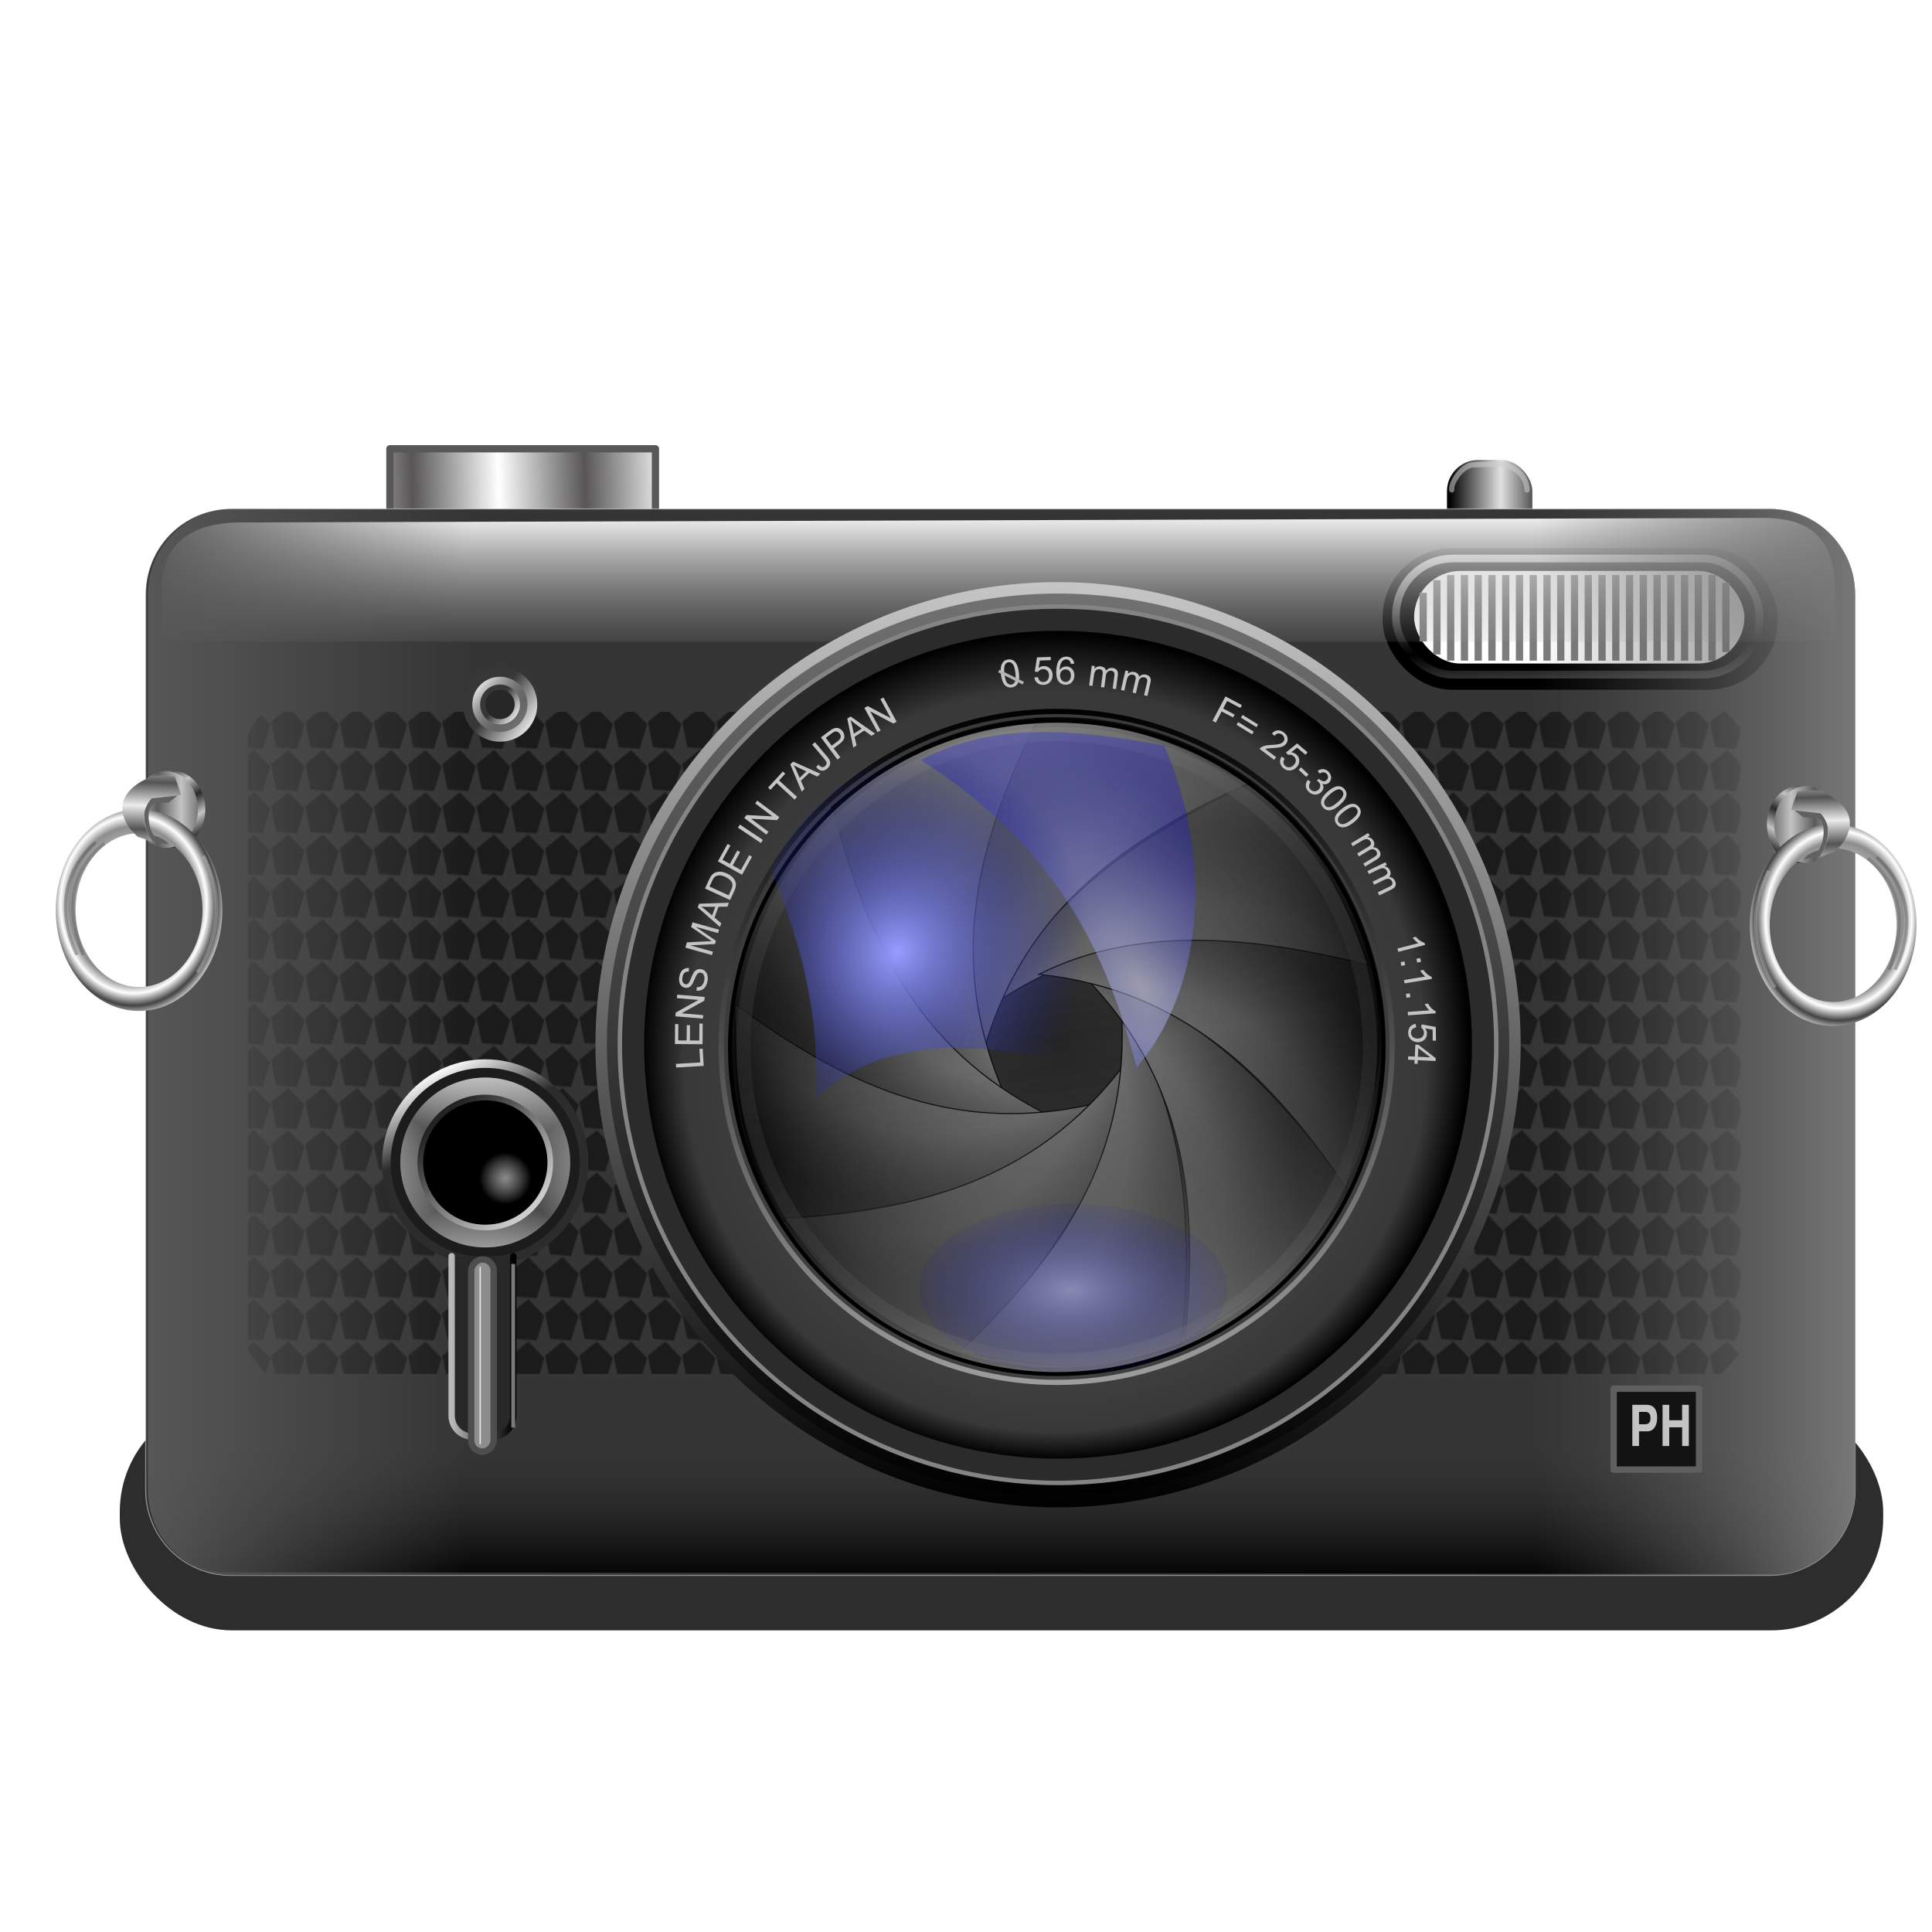 <?xml version="1.0" encoding="UTF-8" standalone="no"?>
<!-- Created with Inkscape (http://www.inkscape.org/) -->
<svg xmlns:dc="http://purl.org/dc/elements/1.1/" xmlns:cc="http://creativecommons.org/ns#" xmlns:rdf="http://www.w3.org/1999/02/22-rdf-syntax-ns#" xmlns:svg="http://www.w3.org/2000/svg" xmlns="http://www.w3.org/2000/svg" xmlns:xlink="http://www.w3.org/1999/xlink" xmlns:sodipodi="http://sodipodi.sourceforge.net/DTD/sodipodi-0.dtd" xmlns:inkscape="http://www.inkscape.org/namespaces/inkscape" version="1.1" id="svg2" width="255" height="255" viewBox="0 0 255 255" sodipodi:docname="camera.svg" inkscape:version="0.92.5 (2060ec1f9f, 2020-04-08)">
 <defs id="defs6">
  <linearGradient inkscape:collect="always" id="linearGradient1907">
   <stop id="stop1903" stop-color="#979dff" stop-opacity="1"/>
   <stop offset="1" id="stop1905" stop-color="#00088f" stop-opacity="0"/>
  </linearGradient>
  <linearGradient id="linearGradient2755" inkscape:collect="always">
   <stop id="stop2751" stop-color="#7b7b7b" stop-opacity="1"/>
   <stop id="stop2753" offset="1" stop-color="#585858" stop-opacity="0"/>
  </linearGradient>
  <linearGradient inkscape:collect="always" id="linearGradient984">
   <stop id="stop980" stop-color="#ffffff" stop-opacity="1"/>
   <stop offset="1" id="stop982" stop-color="#575555" stop-opacity="1"/>
  </linearGradient>
  <linearGradient inkscape:collect="always" id="linearGradient970">
   <stop id="stop966" stop-color="#585858" stop-opacity="1"/>
   <stop offset="1" id="stop968" stop-color="#585858" stop-opacity="0"/>
  </linearGradient>
  <linearGradient id="linearGradient962" inkscape:collect="always">
   <stop id="stop958" stop-color="#000000" stop-opacity="0.988"/>
   <stop id="stop960" offset="1" stop-color="#3b3b3b" stop-opacity="0"/>
  </linearGradient>
  <linearGradient inkscape:collect="always" id="linearGradient950">
   <stop id="stop946" stop-color="#ffffff" stop-opacity="1"/>
   <stop offset="1" id="stop948" stop-color="#8f8f8f" stop-opacity="0"/>
  </linearGradient>
  <linearGradient inkscape:collect="always" id="linearGradient837">
   <stop id="stop833" stop-color="#d4d4d4" stop-opacity="1"/>
   <stop offset="1" id="stop835" stop-color="#d4d4d4" stop-opacity="0"/>
  </linearGradient>
  <linearGradient inkscape:collect="always" xlink:href="#linearGradient837" id="linearGradient839" x1="1495.9" y1="599.73" x2="1500.87" y2="723.92" gradientUnits="userSpaceOnUse" spreadMethod="reflect" gradientTransform="matrix(0.92,0,0,0.82,118.763,121.333)"/>
  <linearGradient inkscape:collect="always" xlink:href="#linearGradient950" id="linearGradient952" x1="2535.92" y1="433.85" x2="2535.92" y2="575.52" gradientUnits="userSpaceOnUse" gradientTransform="matrix(0.143,0,0,0.143,-247.68,5.166)"/>
  <linearGradient inkscape:collect="always" xlink:href="#linearGradient962" id="linearGradient956" gradientUnits="userSpaceOnUse" gradientTransform="matrix(0.146,0,0,-0.143,-256.132,270.583)" x1="2535.92" y1="433.85" x2="2535.92" y2="575.52"/>
  <linearGradient inkscape:collect="always" xlink:href="#linearGradient2755" id="linearGradient972" x1="3450.94" y1="824.26" x2="3145.83" y2="824.26" gradientUnits="userSpaceOnUse" gradientTransform="matrix(0.143,0,0,0.143,-247.086,5.463)"/>
  <linearGradient inkscape:collect="always" xlink:href="#linearGradient970" id="linearGradient976" gradientUnits="userSpaceOnUse" x1="3450.94" y1="824.26" x2="3145.83" y2="824.26" gradientTransform="matrix(-0.143,0,0,0.143,511.447,5.463)"/>
  <linearGradient inkscape:collect="always" xlink:href="#linearGradient984" id="linearGradient986" x1="2188.32" y1="412.5" x2="2267.93" y2="410.42" gradientUnits="userSpaceOnUse" spreadMethod="reflect" gradientTransform="matrix(0.143,0,0,0.143,-247.086,5.463)"/>
  <linearGradient id="linearGradient9230" inkscape:collect="always">
   <stop id="stop9232" stop-color="#000000" stop-opacity="1"/>
   <stop id="stop9234" offset="1" stop-color="#e1e1e1" stop-opacity="1"/>
  </linearGradient>
  <linearGradient id="linearGradient8921" inkscape:collect="always">
   <stop id="stop8923" stop-color="#e1e1e1" stop-opacity="1"/>
   <stop id="stop8925" offset="1" stop-color="#242424" stop-opacity="0"/>
  </linearGradient>
  <linearGradient id="linearGradient8911" inkscape:collect="always">
   <stop id="stop8913" stop-color="#373737" stop-opacity="1"/>
   <stop id="stop8915" offset="1" stop-color="#dbdbdb" stop-opacity="1"/>
  </linearGradient>
  <pattern patternTransform="matrix(0.133,0,0,0.169,44.813,59.937)" id="pattern8899" xlink:href="#pattern8871" inkscape:collect="always"/>
  <linearGradient inkscape:collect="always" id="linearGradient7349">
   <stop id="stop7351" stop-color="#c3c3c3" stop-opacity="1"/>
   <stop offset="1" id="stop7353" stop-color="#2a2a2a" stop-opacity="1"/>
  </linearGradient>
  <linearGradient id="linearGradient7331" inkscape:collect="always">
   <stop id="stop7333" stop-color="#c3c3c3" stop-opacity="1"/>
   <stop id="stop7335" offset="1" stop-color="#5b5b5b" stop-opacity="1"/>
  </linearGradient>
  <linearGradient id="linearGradient7319" inkscape:collect="always">
   <stop id="stop7321" stop-color="#ececec" stop-opacity="1"/>
   <stop id="stop7323" offset="1" stop-color="#535353" stop-opacity="1"/>
  </linearGradient>
  <linearGradient id="linearGradient7297" inkscape:collect="always">
   <stop id="stop7299" stop-color="#8d8d8d" stop-opacity="1"/>
   <stop offset="0.653" id="stop7309" stop-color="#aaaaaa" stop-opacity="1"/>
   <stop offset="0.775" id="stop7305" stop-color="#8d8d8d" stop-opacity="1"/>
   <stop id="stop7307" offset="0.878" stop-color="#ffffff" stop-opacity="1"/>
   <stop id="stop7301" offset="1" stop-color="#434343" stop-opacity="1"/>
  </linearGradient>
  <linearGradient id="linearGradient7265" inkscape:collect="always">
   <stop id="stop7267" stop-color="#b9b9b9" stop-opacity="1"/>
   <stop id="stop7269" offset="1" stop-color="#000000" stop-opacity="1"/>
  </linearGradient>
  <linearGradient id="linearGradient7248" inkscape:collect="always">
   <stop id="stop7250" stop-color="#d7d7d7" stop-opacity="0.647"/>
   <stop id="stop7252" offset="1" stop-color="#ffffff" stop-opacity="0"/>
  </linearGradient>
  <linearGradient id="linearGradient7238" inkscape:collect="always">
   <stop id="stop7240" stop-color="#232323" stop-opacity="1"/>
   <stop id="stop7242" offset="1" stop-color="#cdcdcd" stop-opacity="1"/>
  </linearGradient>
  <linearGradient inkscape:collect="always" id="linearGradient7228">
   <stop id="stop7230" stop-color="#1c1c1c" stop-opacity="0.62"/>
   <stop offset="1" id="stop7232" stop-color="#dfdfdf" stop-opacity="0.437"/>
  </linearGradient>
  <linearGradient id="linearGradient7210" inkscape:collect="always">
   <stop id="stop7212" stop-color="#1c1c1c" stop-opacity="1"/>
   <stop id="stop7214" offset="1" stop-color="#dfdfdf" stop-opacity="1"/>
  </linearGradient>
  <linearGradient id="linearGradient7198" inkscape:collect="always">
   <stop id="stop7200" stop-color="#2c2c2c" stop-opacity="1"/>
   <stop id="stop7202" offset="1" stop-color="#ffffff" stop-opacity="1"/>
  </linearGradient>
  <linearGradient gradientUnits="userSpaceOnUse" y2="76.82" x2="384.97" y1="129.6" x1="411.38" id="linearGradient7204" xlink:href="#linearGradient7198" inkscape:collect="always"/>
  <linearGradient spreadMethod="reflect" gradientUnits="userSpaceOnUse" y2="89.72" x2="398.12" y1="157.74" x1="446.31" id="linearGradient7216" xlink:href="#linearGradient7210" inkscape:collect="always"/>
  <linearGradient y2="92.07" x2="479.05" y1="158.92" x1="431.06" spreadMethod="reflect" gradientUnits="userSpaceOnUse" id="linearGradient7226" xlink:href="#linearGradient7228" inkscape:collect="always"/>
  <linearGradient gradientUnits="userSpaceOnUse" y2="194.1" x2="475.53" y1="113.18" x1="399.39" id="linearGradient7244" xlink:href="#linearGradient7238" inkscape:collect="always"/>
  <radialGradient gradientUnits="userSpaceOnUse" r="22.87" fy="168.3" fx="453.3" cy="168.3" cx="453.3" id="radialGradient7254" xlink:href="#linearGradient7248" inkscape:collect="always"/>
  <linearGradient gradientTransform="translate(486.721,-728.323)" gradientUnits="userSpaceOnUse" y2="-7.623" x2="-84.44" y1="-7.623" x1="-132.53" id="linearGradient7271" xlink:href="#linearGradient7265" inkscape:collect="always"/>
  <radialGradient spreadMethod="reflect" gradientUnits="userSpaceOnUse" gradientTransform="matrix(1,0,0,1.211,-104.852,46.883)" r="124.91" fy="-215.54" fx="-41.635" cy="-215.54" cx="-41.635" id="radialGradient7303" xlink:href="#linearGradient7297" inkscape:collect="always"/>
  <linearGradient gradientTransform="translate(-16.665,-6.944)" spreadMethod="reflect" gradientUnits="userSpaceOnUse" y2="-391.26" x2="-115.45" y1="-355.85" x1="-116.62" id="linearGradient7325" xlink:href="#linearGradient7319" inkscape:collect="always"/>
  <linearGradient spreadMethod="reflect" gradientUnits="userSpaceOnUse" y2="-356.96" x2="-110.41" y1="-356.96" x1="-145.82" id="linearGradient7337" xlink:href="#linearGradient7331" inkscape:collect="always"/>
  <linearGradient gradientTransform="translate(11.11)" y2="-377.1" x2="-67.36" y1="-400.7" x1="-81.24" spreadMethod="reflect" gradientUnits="userSpaceOnUse" id="linearGradient7341" xlink:href="#linearGradient7349" inkscape:collect="always"/>
  <filter height="1.03" y="-0.015" width="1.114" x="-0.057" id="filter7359" inkscape:collect="always" color-interpolation-filters="sRGB">
   <feGaussianBlur id="feGaussianBlur7361" stdDeviation="1.07" inkscape:collect="always"/>
  </filter>
  <filter height="1.031" y="-0.015" width="1.109" x="-0.055" id="filter7375" inkscape:collect="always" color-interpolation-filters="sRGB">
   <feGaussianBlur id="feGaussianBlur7377" stdDeviation="1.073" inkscape:collect="always"/>
  </filter>
  <filter height="1.028" y="-0.014" width="1.168" x="-0.084" id="filter7383" inkscape:collect="always" color-interpolation-filters="sRGB">
   <feGaussianBlur id="feGaussianBlur7385" stdDeviation="1.021" inkscape:collect="always"/>
  </filter>
  <radialGradient r="124.91" fy="-215.54" fx="-41.635" cy="-215.54" cx="-41.635" spreadMethod="reflect" gradientTransform="matrix(1,0,0,1.211,-104.852,46.883)" gradientUnits="userSpaceOnUse" id="radialGradient7419" xlink:href="#linearGradient7297" inkscape:collect="always"/>
  <pattern id="pattern8871" patternTransform="translate(149.372,217.571)" height="32.24" width="33.26" patternUnits="userSpaceOnUse">
   <path sodipodi:type="star" id="path7423" sodipodi:sides="5" sodipodi:cx="16.311172" sodipodi:cy="17.486216" sodipodi:r1="17.516701" sodipodi:r2="14.171309" sodipodi:arg1="1.0014831" sodipodi:arg2="1.6298017" inkscape:flatsided="true" inkscape:rounded="0" inkscape:randomized="0" d="M 25.754,32.24 5.197,31.026 4.7835191e-7,11.1 17.344,-6.9994079e-7 33.261,13.065 Z" inkscape:transform-center-x="-0.31919764" inkscape:transform-center-y="-1.3662028" opacity="1" stroke-dasharray="none" stroke-opacity="1" fill="#000000" stroke="none" stroke-linejoin="round" fill-opacity="1" stroke-linecap="round" stroke-width="5" stroke-dashoffset="0" stroke-miterlimit="4"/>
  </pattern>
  <linearGradient gradientUnits="userSpaceOnUse" y2="205.24" x2="399.33" y1="155.99" x1="332.51" id="linearGradient8917" xlink:href="#linearGradient8911" inkscape:collect="always"/>
  <linearGradient gradientUnits="userSpaceOnUse" y2="199.38" x2="375.3" y1="129.01" x1="296.72" id="linearGradient8927" xlink:href="#linearGradient8921" inkscape:collect="always"/>
  <linearGradient gradientTransform="matrix(0.535,0,0,0.535,157.689,77.48)" y2="205.24" x2="399.33" y1="155.99" x1="332.51" gradientUnits="userSpaceOnUse" id="linearGradient8931" xlink:href="#linearGradient8911" inkscape:collect="always"/>
  <linearGradient gradientTransform="matrix(0.169,0,0,0.169,5.44,13.162)" spreadMethod="reflect" gradientUnits="userSpaceOnUse" y2="299.07" x2="1165.79" y1="299.07" x1="1125.91" id="linearGradient9236" xlink:href="#linearGradient9230" inkscape:collect="always"/>
  <filter height="1.047" y="-0.023" width="1.016" x="-0.008" id="filter2175" inkscape:collect="always" color-interpolation-filters="sRGB">
   <feGaussianBlur id="feGaussianBlur2177" stdDeviation="0.033" inkscape:collect="always"/>
  </filter>
  <linearGradient inkscape:collect="always" xlink:href="#linearGradient7349" id="linearGradient1841" gradientUnits="userSpaceOnUse" gradientTransform="translate(11.11)" x1="-81.24" y1="-400.7" x2="-67.36" y2="-377.1" spreadMethod="reflect"/>
  <linearGradient inkscape:collect="always" xlink:href="#linearGradient7331" id="linearGradient1843" gradientUnits="userSpaceOnUse" x1="-145.82" y1="-356.96" x2="-110.41" y2="-356.96" spreadMethod="reflect"/>
  <linearGradient inkscape:collect="always" xlink:href="#linearGradient7319" id="linearGradient1845" gradientUnits="userSpaceOnUse" gradientTransform="translate(-16.665,-6.944)" x1="-116.62" y1="-355.85" x2="-115.45" y2="-391.26" spreadMethod="reflect"/>
  <linearGradient id="linearGradient924" inkscape:collect="always">
   <stop id="stop920" stop-color="#000000" stop-opacity="1"/>
   <stop id="stop922" offset="1" stop-color="#9c9c9c" stop-opacity="1"/>
  </linearGradient>
  <linearGradient id="linearGradient1107" inkscape:collect="always">
   <stop id="stop1103" stop-color="#adb0ff" stop-opacity="0.525"/>
   <stop id="stop1105" offset="1" stop-color="#0008cd" stop-opacity="0.062"/>
  </linearGradient>
  <linearGradient id="linearGradient1085" inkscape:collect="always">
   <stop id="stop1081" stop-color="#d8d9ff" stop-opacity="0.475"/>
   <stop id="stop1083" offset="1" stop-color="#0005ff" stop-opacity="0.243"/>
  </linearGradient>
  <linearGradient id="linearGradient927" inkscape:collect="always">
   <stop id="stop923" stop-color="#8b8b8b" stop-opacity="1"/>
   <stop offset="0.744" id="stop931" stop-color="#767676" stop-opacity="1"/>
   <stop id="stop925" offset="1" stop-color="#3a3a3a" stop-opacity="1"/>
  </linearGradient>
  <linearGradient inkscape:collect="always" id="linearGradient883">
   <stop id="stop879" stop-color="#010101" stop-opacity="0"/>
   <stop offset="1" id="stop881" stop-color="#ffffff" stop-opacity="0.466"/>
  </linearGradient>
  <linearGradient id="linearGradient871" inkscape:collect="always">
   <stop id="stop867" stop-color="#5f5f5f" stop-opacity="0"/>
   <stop id="stop869" offset="1" stop-color="#000000" stop-opacity="0.817"/>
  </linearGradient>
  <linearGradient id="linearGradient847" inkscape:collect="always">
   <stop id="stop843" stop-color="#5a5a5a" stop-opacity="1"/>
   <stop offset="0.899" id="stop851" stop-color="#383838" stop-opacity="1"/>
   <stop id="stop845" offset="1" stop-color="#010101" stop-opacity="1"/>
  </linearGradient>
  <linearGradient inkscape:collect="always" id="linearGradient835-5">
   <stop id="stop831-3" stop-color="#000000" stop-opacity="1"/>
   <stop offset="1" id="stop833-5" stop-color="#717171" stop-opacity="1"/>
  </linearGradient>
  <linearGradient id="linearGradient823" inkscape:collect="always">
   <stop id="stop819" stop-color="#000000" stop-opacity="1"/>
   <stop id="stop821" offset="1" stop-color="#c6c6c6" stop-opacity="1"/>
  </linearGradient>
  <linearGradient gradientTransform="matrix(0.19,0,0,0.19,-12.862,58.845)" gradientUnits="userSpaceOnUse" y2="93.97" x2="799.46" y1="737.31" x1="788.52" id="linearGradient825" xlink:href="#linearGradient823" inkscape:collect="always"/>
  <linearGradient gradientTransform="matrix(0.186,0,0,0.186,-9.079,60.805)" y2="93.97" x2="799.46" y1="737.31" x1="788.52" gradientUnits="userSpaceOnUse" id="linearGradient829" xlink:href="#linearGradient835-5" inkscape:collect="always"/>
  <radialGradient gradientTransform="matrix(0.19,0,0,0.19,-12.862,58.845)" gradientUnits="userSpaceOnUse" r="286.93" fy="514.58" fx="797.97" cy="417.13" cx="800.95" id="radialGradient849" xlink:href="#linearGradient847" inkscape:collect="always"/>
  <linearGradient gradientTransform="matrix(0.173,0,0,0.173,0.733,65.891)" gradientUnits="userSpaceOnUse" y2="659.75" x2="850.23" y1="196.38" x1="775.53" id="linearGradient861" xlink:href="#linearGradient835-5" inkscape:collect="always"/>
  <radialGradient gradientTransform="matrix(0.185,0,0,0.185,-8.168,61.277)" gradientUnits="userSpaceOnUse" r="234.28" fy="415.14" fx="800.95" cy="415.14" cx="800.95" id="radialGradient873" xlink:href="#linearGradient871" inkscape:collect="always"/>
  <linearGradient gradientTransform="matrix(0.18,0,0,0.18,-4.898,63.41)" spreadMethod="reflect" gradientUnits="userSpaceOnUse" y2="177.49" x2="735.93" y1="425.08" x1="775.48" id="linearGradient877" xlink:href="#linearGradient883" inkscape:collect="always"/>
  <radialGradient gradientUnits="userSpaceOnUse" gradientTransform="matrix(1.599,-0.125,0.128,1.648,-750.414,-294.847)" r="138.14" fy="625.86" fx="1525.42" cy="625.86" cx="1525.42" id="radialGradient929" xlink:href="#linearGradient927" inkscape:collect="always"/>
  <radialGradient r="138.14" fy="625.86" fx="1525.42" cy="625.86" cx="1525.42" gradientTransform="matrix(1.135,-1.133,1.168,1.17,-675.943,1453.791)" gradientUnits="userSpaceOnUse" id="radialGradient935" xlink:href="#linearGradient927" inkscape:collect="always"/>
  <radialGradient r="138.14" fy="625.86" fx="1525.42" cy="625.86" cx="1525.42" gradientTransform="matrix(0.146,-1.597,1.646,0.15,490.169,2721.863)" gradientUnits="userSpaceOnUse" id="radialGradient939" xlink:href="#linearGradient927" inkscape:collect="always"/>
  <radialGradient r="138.14" fy="625.86" fx="1525.42" cy="625.86" cx="1525.42" gradientTransform="matrix(-0.916,-1.317,1.357,-0.944,2206.55,2946.821)" gradientUnits="userSpaceOnUse" id="radialGradient943" xlink:href="#linearGradient927" inkscape:collect="always"/>
  <radialGradient r="138.14" fy="625.86" fx="1525.42" cy="625.86" cx="1525.42" gradientTransform="matrix(-1.544,-0.433,0.446,-1.591,3651.782,2032.778)" gradientUnits="userSpaceOnUse" id="radialGradient947" xlink:href="#linearGradient927" inkscape:collect="always"/>
  <radialGradient r="138.14" fy="625.86" fx="1525.42" cy="625.86" cx="1525.42" gradientTransform="matrix(-1.464,0.655,-0.675,-1.509,4184.529,397.378)" gradientUnits="userSpaceOnUse" id="radialGradient951" xlink:href="#linearGradient927" inkscape:collect="always"/>
  <radialGradient r="138.14" fy="625.86" fx="1525.42" cy="625.86" cx="1525.42" gradientTransform="matrix(-0.703,1.442,-1.485,-0.724,3544.049,-1204.887)" gradientUnits="userSpaceOnUse" id="radialGradient955" xlink:href="#linearGradient927" inkscape:collect="always"/>
  <radialGradient r="138.14" fy="625.86" fx="1525.42" cy="625.86" cx="1525.42" gradientTransform="matrix(0.413,1.55,-1.597,0.426,1980.192,-2029.459)" gradientUnits="userSpaceOnUse" id="radialGradient959" xlink:href="#linearGradient927" inkscape:collect="always"/>
  <radialGradient r="138.14" fy="625.86" fx="1525.42" cy="625.86" cx="1525.42" gradientTransform="matrix(1.315,0.918,-0.946,1.355,286.596,-1646.564)" gradientUnits="userSpaceOnUse" id="radialGradient963" xlink:href="#linearGradient927" inkscape:collect="always"/>
  <radialGradient gradientUnits="userSpaceOnUse" gradientTransform="matrix(0.859,-0.512,1.088,1.825,-276.262,149.823)" r="96.12" fy="365.52" fx="860.58" cy="365.52" cx="860.58" id="radialGradient1087" xlink:href="#linearGradient1085" inkscape:collect="always"/>
  <filter height="1.065" y="-0.033" width="1.08" x="-0.04" id="filter1097" inkscape:collect="always" color-interpolation-filters="sRGB">
   <feGaussianBlur id="feGaussianBlur1099" stdDeviation="3.178" inkscape:collect="always"/>
  </filter>
  <radialGradient gradientUnits="userSpaceOnUse" gradientTransform="matrix(0.234,0,0,0.129,-55.481,93.836)" r="86.82" fy="592.73" fx="841.36" cy="592.73" cx="841.36" id="radialGradient1109" xlink:href="#linearGradient1107" inkscape:collect="always"/>
  <filter height="1.078" y="-0.039" width="1.067" x="-0.033" id="filter992" inkscape:collect="always" color-interpolation-filters="sRGB">
   <feGaussianBlur id="feGaussianBlur994" stdDeviation="1.539" inkscape:collect="always"/>
  </filter>
  <linearGradient gradientUnits="userSpaceOnUse" y2="208.21" x2="131.88" y1="40.22" x1="129.71" id="linearGradient926" xlink:href="#linearGradient924" inkscape:collect="always" gradientTransform="matrix(0.53,0,0,0.53,69.773,71.817)"/>
  <radialGradient inkscape:collect="always" xlink:href="#linearGradient1907" id="radialGradient1909" cx="110.86" cy="111.11" fx="110.86" fy="111.11" r="59.01" gradientTransform="matrix(0.738,0.281,-0.307,0.807,56.327,-17.148)" gradientUnits="userSpaceOnUse"/>
  <filter inkscape:collect="always" id="filter1215" x="-0.034" width="1.068" y="-0.259" height="1.519" color-interpolation-filters="sRGB">
   <feGaussianBlur inkscape:collect="always" stdDeviation="3.29" id="feGaussianBlur1217"/>
  </filter>
 </defs>
 <sodipodi:namedview pagecolor="#ff0000" bordercolor="#666666" borderopacity="1" objecttolerance="10" gridtolerance="10" guidetolerance="10" inkscape:pageopacity="0" inkscape:pageshadow="2" inkscape:window-width="640" inkscape:window-height="480" id="namedview4" showgrid="false" inkscape:snap-to-guides="false" inkscape:snap-grids="false" inkscape:snap-others="false" inkscape:object-nodes="false" inkscape:snap-nodes="false" inkscape:snap-global="false" inkscape:zoom="3.4156863" inkscape:cx="127.5" inkscape:cy="127.5" inkscape:current-layer="svg2"/>
 <rect id="rect1193" width="232.75" height="30.448" x="15.809" y="184.74" ry="14.785" opacity="1" stroke-dasharray="none" stroke-opacity="0.695" fill="#000000" filter="url(#filter1215)" stroke="none" stroke-linejoin="round" fill-opacity="0.823" stroke-linecap="round" stroke-width="2" stroke-dashoffset="0" stroke-miterlimit="4" rx="14.785"/>
 <g id="g1203" transform="translate(-4.392,3.22)">
  <rect ry="4.155" y="57.48" x="195.37" height="12.266" width="11.277" id="rect9228" opacity="1" stroke-dasharray="none" stroke-opacity="1" fill="url(#linearGradient9236)" stroke="none" stroke-linejoin="round" fill-opacity="1" stroke-linecap="round" stroke-width="1.012" stroke-dashoffset="0" stroke-miterlimit="4" rx="4.155"/>
  <path sodipodi:nodetypes="cccc" inkscape:connector-curvature="0" id="path2169" d="m 196.002,61.431 c -0.166,-0.94 1.416,-3.347 2.981,-3.304 l 3.357,-0.101 c 1.414,0.112 3.511,1.117 3.609,3.422" stroke-dasharray="none" stroke-opacity="0.557" fill="none" filter="url(#filter2175)" stroke="#cfcfcf" stroke-linejoin="round" stroke-linecap="round" stroke-width="0.7" stroke-miterlimit="4"/>
 </g>
 <ellipse id="path944" cx="4634.38" cy="-1520" rx="113.54" ry="110.42" opacity="1" stroke-dasharray="none" stroke-opacity="1" fill="#8f8f8f" stroke="#7c7c7c" stroke-linejoin="round" fill-opacity="1" stroke-linecap="round" stroke-width="6.7" stroke-dashoffset="0" stroke-miterlimit="4"/>
 <rect id="rect978" width="35.05" height="10.1" x="51.46" y="59.23" opacity="1" stroke-dasharray="none" stroke-opacity="1" fill="url(#linearGradient986)" stroke="#585858" stroke-linejoin="round" fill-opacity="1" stroke-linecap="round" stroke-width="0.955" stroke-dashoffset="0" stroke-miterlimit="4"/>
 <path inkscape:connector-curvature="0" d="M 30.504,67.175 H 233.579 c 6.243,0 11.269,5.026 11.269,11.269 V 196.656 c 0,6.243 -5.026,11.269 -11.269,11.269 H 30.504 c -6.243,0 -11.269,-5.026 -11.269,-11.269 V 78.444 c 0,-6.243 5.026,-11.269 11.269,-11.269 z" id="rect817" opacity="1" stroke-dasharray="none" stroke-opacity="0.56" fill="#2e2c2c" stroke="#ffffff" stroke-linejoin="round" fill-opacity="1" stroke-linecap="round" stroke-width="0.143" stroke-dashoffset="0" stroke-miterlimit="4"/>
 <path d="M 35.261,93.951 H 227.78 l 1.901,2.18 v 82.499 l -2.505,2.71 H 35.014 l -2.291,-3.166 V 97.03 c 0.917,-1.945 1.743,-2.775 2.539,-3.079 z" id="rect4160" inkscape:connector-curvature="0" sodipodi:nodetypes="ccccccccc" opacity="1" stroke-dasharray="none" stroke-opacity="1" fill="url(#pattern8899)" stroke="none" stroke-linejoin="round" fill-opacity="1" stroke-linecap="round" stroke-width="1.141" stroke-dashoffset="0" stroke-miterlimit="4"/>
 <path id="path2749" d="M 30.504,67.175 H 233.579 c 6.243,0 11.269,5.026 11.269,11.269 V 196.656 c 0,6.243 -5.026,11.269 -11.269,11.269 H 30.504 c -6.243,0 -11.269,-5.026 -11.269,-11.269 V 78.444 c 0,-6.243 5.026,-11.269 11.269,-11.269 z" inkscape:connector-curvature="0" opacity="1" stroke-dasharray="none" stroke-opacity="0.56" fill="#434343" stroke="none" stroke-linejoin="round" fill-opacity="0.416" stroke-linecap="round" stroke-width="0.143" stroke-dashoffset="0" stroke-miterlimit="4"/>
 <g id="g939" transform="matrix(0.143,0,0,0.143,-8.248,-16.52)">
  <rect ry="63.71" y="621.51" x="1333.87" height="130.65" width="364.52" id="rect821" opacity="1" stroke-dasharray="none" stroke-opacity="1" fill="#000000" stroke="none" stroke-linejoin="round" fill-opacity="1" stroke-linecap="round" stroke-width="18.6" stroke-dashoffset="0" stroke-miterlimit="4" rx="63.71"/>
  <rect ry="42.742" y="642.47" x="1362.9" height="85.48" width="304.84" id="rect819" opacity="1" stroke-dasharray="none" stroke-opacity="0.56" fill="#ffffff" stroke="none" stroke-linejoin="round" fill-opacity="1" stroke-linecap="round" stroke-width="1" stroke-dashoffset="0" stroke-miterlimit="4" rx="42.742"/>
  <rect id="rect831" width="335.43" height="107.14" x="1346.18" y="631.02" ry="52.25" opacity="1" stroke-dasharray="none" stroke-opacity="1" fill="none" stroke="url(#linearGradient839)" stroke-linejoin="round" fill-opacity="1" stroke-linecap="round" stroke-width="7.123" stroke-dashoffset="0" stroke-miterlimit="4" rx="52.25"/>
  <g transform="translate(14,163)" id="g910">
   <path d="m 1382.652,483.277 v 79.032" id="path841" inkscape:connector-curvature="0" stroke-dasharray="none" stroke-opacity="1" fill="none" stroke="#7c7c7c" stroke-linejoin="miter" stroke-linecap="butt" stroke-width="6.7" stroke-miterlimit="4"/>
   <path inkscape:connector-curvature="0" id="path843" d="m 1395.352,483.277 v 79.032" stroke-dasharray="none" stroke-opacity="1" fill="none" stroke="#7c7c7c" stroke-linejoin="miter" stroke-linecap="butt" stroke-width="6.7" stroke-miterlimit="4"/>
   <path inkscape:connector-curvature="0" id="path845" d="m 1408.052,483.277 v 79.032" stroke-dasharray="none" stroke-opacity="1" fill="none" stroke="#7c7c7c" stroke-linejoin="miter" stroke-linecap="butt" stroke-width="6.7" stroke-miterlimit="4"/>
   <path d="m 1420.752,483.277 v 79.032" id="path847" inkscape:connector-curvature="0" stroke-dasharray="none" stroke-opacity="1" fill="none" stroke="#7c7c7c" stroke-linejoin="miter" stroke-linecap="butt" stroke-width="6.7" stroke-miterlimit="4"/>
   <path inkscape:connector-curvature="0" id="path849" d="m 1433.452,483.277 v 79.032" stroke-dasharray="none" stroke-opacity="1" fill="none" stroke="#7c7c7c" stroke-linejoin="miter" stroke-linecap="butt" stroke-width="6.7" stroke-miterlimit="4"/>
   <path d="m 1446.152,483.277 v 79.032" id="path851" inkscape:connector-curvature="0" stroke-dasharray="none" stroke-opacity="1" fill="none" stroke="#7c7c7c" stroke-linejoin="miter" stroke-linecap="butt" stroke-width="6.7" stroke-miterlimit="4"/>
   <path d="m 1458.852,483.277 v 79.032" id="path853" inkscape:connector-curvature="0" stroke-dasharray="none" stroke-opacity="1" fill="none" stroke="#7c7c7c" stroke-linejoin="miter" stroke-linecap="butt" stroke-width="6.7" stroke-miterlimit="4"/>
   <path inkscape:connector-curvature="0" id="path855" d="m 1471.552,483.277 v 79.032" stroke-dasharray="none" stroke-opacity="1" fill="none" stroke="#7c7c7c" stroke-linejoin="miter" stroke-linecap="butt" stroke-width="6.7" stroke-miterlimit="4"/>
   <path d="m 1484.252,483.277 v 79.032" id="path857" inkscape:connector-curvature="0" stroke-dasharray="none" stroke-opacity="1" fill="none" stroke="#7c7c7c" stroke-linejoin="miter" stroke-linecap="butt" stroke-width="6.7" stroke-miterlimit="4"/>
   <path inkscape:connector-curvature="0" id="path859" d="m 1496.952,483.277 v 79.032" stroke-dasharray="none" stroke-opacity="1" fill="none" stroke="#7c7c7c" stroke-linejoin="miter" stroke-linecap="butt" stroke-width="6.7" stroke-miterlimit="4"/>
   <path inkscape:connector-curvature="0" id="path861" d="m 1509.652,483.277 v 79.032" stroke-dasharray="none" stroke-opacity="1" fill="none" stroke="#7c7c7c" stroke-linejoin="miter" stroke-linecap="butt" stroke-width="6.7" stroke-miterlimit="4"/>
   <path d="m 1522.352,483.277 v 79.032" id="path863" inkscape:connector-curvature="0" stroke-dasharray="none" stroke-opacity="1" fill="none" stroke="#7c7c7c" stroke-linejoin="miter" stroke-linecap="butt" stroke-width="6.7" stroke-miterlimit="4"/>
   <path inkscape:connector-curvature="0" id="path865" d="m 1535.052,483.277 v 79.032" stroke-dasharray="none" stroke-opacity="1" fill="none" stroke="#7c7c7c" stroke-linejoin="miter" stroke-linecap="butt" stroke-width="6.7" stroke-miterlimit="4"/>
   <path d="m 1547.752,483.277 v 79.032" id="path867" inkscape:connector-curvature="0" stroke-dasharray="none" stroke-opacity="1" fill="none" stroke="#7c7c7c" stroke-linejoin="miter" stroke-linecap="butt" stroke-width="6.7" stroke-miterlimit="4"/>
   <path d="m 1560.452,483.277 v 79.032" id="path869" inkscape:connector-curvature="0" stroke-dasharray="none" stroke-opacity="1" fill="none" stroke="#7c7c7c" stroke-linejoin="miter" stroke-linecap="butt" stroke-width="6.7" stroke-miterlimit="4"/>
   <path inkscape:connector-curvature="0" id="path871" d="m 1573.152,483.277 v 79.032" stroke-dasharray="none" stroke-opacity="1" fill="none" stroke="#7c7c7c" stroke-linejoin="miter" stroke-linecap="butt" stroke-width="6.7" stroke-miterlimit="4"/>
   <path d="m 1585.852,483.277 v 79.032" id="path873" inkscape:connector-curvature="0" stroke-dasharray="none" stroke-opacity="1" fill="none" stroke="#7c7c7c" stroke-linejoin="miter" stroke-linecap="butt" stroke-width="6.7" stroke-miterlimit="4"/>
   <path inkscape:connector-curvature="0" id="path875" d="m 1598.552,483.277 v 79.032" stroke-dasharray="none" stroke-opacity="1" fill="none" stroke="#7c7c7c" stroke-linejoin="miter" stroke-linecap="butt" stroke-width="6.7" stroke-miterlimit="4"/>
   <path inkscape:connector-curvature="0" id="path877" d="m 1611.252,483.277 v 79.032" stroke-dasharray="none" stroke-opacity="1" fill="none" stroke="#7c7c7c" stroke-linejoin="miter" stroke-linecap="butt" stroke-width="6.7" stroke-miterlimit="4"/>
   <path d="m 1623.952,483.277 v 79.032" id="path879" inkscape:connector-curvature="0" stroke-dasharray="none" stroke-opacity="1" fill="none" stroke="#7c7c7c" stroke-linejoin="miter" stroke-linecap="butt" stroke-width="6.7" stroke-miterlimit="4"/>
   <path sodipodi:nodetypes="cc" inkscape:connector-curvature="0" id="path881" d="m 1369.952,487.968 v 68.585" stroke-dasharray="none" stroke-opacity="1" fill="none" stroke="#7c7c7c" stroke-linejoin="miter" stroke-linecap="butt" stroke-width="6.7" stroke-miterlimit="4"/>
   <path sodipodi:nodetypes="cc" d="m 1357.252,499.695 v 44.917" id="path883" inkscape:connector-curvature="0" stroke-dasharray="none" stroke-opacity="1" fill="none" stroke="#7c7c7c" stroke-linejoin="miter" stroke-linecap="butt" stroke-width="6.7" stroke-miterlimit="4"/>
   <path sodipodi:nodetypes="cc" inkscape:connector-curvature="0" id="path885" d="m 1636.652,490.313 v 64.107" stroke-dasharray="none" stroke-opacity="1" fill="none" stroke="#7c7c7c" stroke-linejoin="miter" stroke-linecap="butt" stroke-width="6.7" stroke-miterlimit="4"/>
  </g>
 </g>
 <path id="path942" d="M 31.692,68.958 232.688,68.363 c 6.243,-0.018 9.237,2.655 9.487,8.893 l 0.297,7.407 c -74.384,0.08 -170.548,0.026 -221.158,0 v -6.813 c 0,-6.243 4.135,-8.874 10.378,-8.893 z" inkscape:connector-curvature="0" sodipodi:nodetypes="sssccss" opacity="1" stroke-dasharray="none" stroke-opacity="0.56" fill="url(#linearGradient952)" stroke="none" stroke-linejoin="round" fill-opacity="1" stroke-linecap="round" stroke-width="0.143" stroke-dashoffset="0" stroke-miterlimit="4"/>
 <path sodipodi:nodetypes="sssccss" inkscape:connector-curvature="0" d="m 29.242,207.51 205.314,0.238 c 4.119,0.005 9.473,-3.935 9.691,-9.248 l 0.303,-7.407 c -75.982,-0.08 -173.571,0.472 -225.268,0.499 l 0.214,6.314 c 0.124,3.669 4.508,9.598 9.746,9.604 z" id="path954" opacity="1" stroke-dasharray="none" stroke-opacity="0.56" fill="url(#linearGradient956)" stroke="none" stroke-linejoin="round" fill-opacity="1" stroke-linecap="round" stroke-width="0.144" stroke-dashoffset="0" stroke-miterlimit="4"/>
 <path id="path964" d="m 202.503,67.175 h 31.076 c 6.243,0 11.269,5.026 11.269,11.269 V 196.656 c 0,6.243 -5.026,11.269 -11.269,11.269 h -31.076 c 0,-36.093 0,-77.368 0,-140.75 z" inkscape:connector-curvature="0" sodipodi:nodetypes="csssscc" opacity="1" stroke-dasharray="none" stroke-opacity="1" fill="url(#linearGradient972)" stroke="none" stroke-linejoin="round" fill-opacity="1" stroke-linecap="round" stroke-width="0.143" stroke-dashoffset="0" stroke-miterlimit="4"/>
 <path sodipodi:nodetypes="csssscc" inkscape:connector-curvature="0" d="M 61.858,67.175 H 30.782 c -6.243,0 -11.269,5.026 -11.269,11.269 V 196.656 c 0,6.243 5.026,11.269 11.269,11.269 h 31.077 c 0,-36.093 0,-77.368 0,-140.75 z" id="path974" opacity="1" stroke-dasharray="none" stroke-opacity="1" fill="url(#linearGradient976)" stroke="none" stroke-linejoin="round" fill-opacity="1" stroke-linecap="round" stroke-width="0.143" stroke-dashoffset="0" stroke-miterlimit="4"/>
 <g id="g7280" transform="matrix(0.169,0,0,0.169,-0.248,53.447)">
  <g transform="matrix(0.884,0,0,0.884,-4.681,455.318)" id="g7256">
   <circle id="path7196" cx="435.7" cy="154.23" r="87.38" opacity="1" stroke-dasharray="none" stroke-opacity="1" fill="#1c1c1c" stroke="url(#linearGradient7204)" stroke-linejoin="round" fill-opacity="1" stroke-linecap="round" stroke-width="7.6" stroke-dashoffset="0" stroke-miterlimit="4"/>
   <circle r="75.01" cy="154.23" cx="435.7" id="circle7206" opacity="1" stroke-dasharray="none" stroke-opacity="1" fill="url(#linearGradient7216)" stroke="none" stroke-linejoin="round" fill-opacity="1" stroke-linecap="round" stroke-width="6.525" stroke-dashoffset="0" stroke-miterlimit="4"/>
   <circle id="circle7218" cx="435.7" cy="154.23" r="75.01" opacity="1" stroke-dasharray="none" stroke-opacity="1" fill="url(#linearGradient7226)" stroke="none" stroke-linejoin="round" fill-opacity="1" stroke-linecap="round" stroke-width="6.525" stroke-dashoffset="0" stroke-miterlimit="4"/>
   <circle r="57.42" cy="154.23" cx="435.7" id="circle7234" opacity="1" stroke-dasharray="none" stroke-opacity="1" fill="#000000" stroke="url(#linearGradient7244)" stroke-linejoin="round" fill-opacity="1" stroke-linecap="round" stroke-width="5" stroke-dashoffset="0" stroke-miterlimit="4"/>
   <circle id="path7246" cx="453.3" cy="168.3" r="22.87" opacity="1" stroke-dasharray="none" stroke-opacity="1" fill="url(#radialGradient7254)" stroke="none" stroke-linejoin="round" fill-opacity="1" stroke-linecap="round" stroke-width="5" stroke-dashoffset="0" stroke-miterlimit="4"/>
  </g>
  <path sodipodi:nodetypes="cssssc" inkscape:connector-curvature="0" id="rect7263" d="m 354.192,-664.831 v -124.478 c 0,-9.096 7.323,-16.42 16.42,-16.42 h 15.247 c 9.096,0 16.42,7.323 16.42,16.42 v 124.478" transform="scale(1,-1)" opacity="1" stroke-dasharray="none" stroke-opacity="1" fill="#282828" stroke="url(#linearGradient7271)" stroke-linejoin="round" fill-opacity="1" stroke-linecap="round" stroke-width="5" stroke-dashoffset="0" stroke-miterlimit="4"/>
  <rect transform="scale(1,-1)" ry="8.796" y="-817.46" x="369.44" height="150.12" width="17.592" id="rect7273" opacity="1" stroke-dasharray="none" stroke-opacity="1" fill="#8d8d8d" stroke="#4e4e4e" stroke-linejoin="round" fill-opacity="1" stroke-linecap="round" stroke-width="5" stroke-dashoffset="0" stroke-miterlimit="4" rx="8.796"/>
  <path inkscape:connector-curvature="0" id="path7276" d="M 376.476,673.2 V 811.593" stroke-opacity="1" fill="none" fill-rule="evenodd" stroke="#eaeaea" stroke-linejoin="miter" stroke-linecap="butt" stroke-width="1"/>
  <path inkscape:connector-curvature="0" id="path7278" d="M 402.278,670.854 V 798.692" stroke-dasharray="none" stroke-opacity="1" fill="none" fill-rule="evenodd" stroke="#7a7a7a" stroke-linejoin="miter" stroke-linecap="butt" stroke-width="3" stroke-miterlimit="4"/>
 </g>
 <g transform="matrix(-0.088,0,0,0.088,229.789,140.226)" id="g7397">
  <ellipse ry="57.634" rx="47.912" cy="-356.96" cx="-86.8" id="ellipse7399" opacity="1" stroke-dasharray="none" stroke-opacity="1" fill="url(#linearGradient7341)" stroke="none" stroke-linejoin="round" fill-opacity="1" stroke-linecap="round" stroke-width="5" stroke-dashoffset="0" stroke-miterlimit="4"/>
  <ellipse id="ellipse7401" cx="-97.91" cy="-356.96" rx="47.912" ry="57.634" opacity="1" stroke-dasharray="none" stroke-opacity="1" fill="url(#linearGradient7337)" stroke="none" stroke-linejoin="round" fill-opacity="1" stroke-linecap="round" stroke-width="5" stroke-dashoffset="0" stroke-miterlimit="4"/>
  <path d="m -138.278,-357.279 a 124.906,151.294 0 0 0 -124.904,151.295 124.906,151.294 0 0 0 124.904,151.293 124.906,151.294 0 0 0 124.906,-151.293 124.906,151.294 0 0 0 -124.906,-151.295 z m 0,36 a 95.184,115.294 0 0 1 95.184,115.295 95.184,115.294 0 0 1 -95.184,115.293 95.184,115.294 0 0 1 -95.184,-115.293 95.184,115.294 0 0 1 95.184,-115.295 z" id="path7403" inkscape:connector-curvature="0" opacity="1" stroke-dasharray="none" stroke-opacity="1" fill="url(#radialGradient7419)" stroke="none" stroke-linejoin="round" fill-opacity="1" stroke-linecap="round" stroke-width="3" stroke-dashoffset="0" stroke-miterlimit="4"/>
  <path d="m -203.454,-307.657 c -67.17,59.586 -44.116,135.677 -27.775,168.735" id="path7405" inkscape:connector-curvature="0" sodipodi:nodetypes="cc" stroke-dasharray="none" stroke-opacity="0.368" fill="none" filter="url(#filter7359)" fill-rule="evenodd" stroke="#464646" stroke-linejoin="miter" stroke-linecap="butt" stroke-width="5" stroke-miterlimit="4"/>
  <path sodipodi:nodetypes="cc" inkscape:connector-curvature="0" id="path7407" d="m -190.261,-306.268 c -70.022,57.376 -45.047,130.989 -31.942,167.346" stroke-dasharray="none" stroke-opacity="0.316" fill="none" filter="url(#filter7375)" fill-rule="evenodd" stroke="#464646" stroke-linejoin="miter" stroke-linecap="butt" stroke-width="5" stroke-miterlimit="4"/>
  <path sodipodi:nodetypes="cc" inkscape:connector-curvature="0" id="path7409" d="m -41.583,-287.666 c 39.013,75.193 10.745,144.311 -9.62,175.054" stroke-dasharray="none" stroke-opacity="0.368" fill="none" filter="url(#filter7383)" fill-rule="evenodd" stroke="#d4d4d4" stroke-linejoin="miter" stroke-linecap="butt" stroke-width="5" stroke-miterlimit="4"/>
  <path d="m -140.265,-315.99 c -25.821,-22.75 -37.17,-57.778 4.861,-82.632 22.905,-13.544 32.851,-9.142 50.69,-7.638 l 9.721,27.775 -38.191,4.861 c -14.168,1.803 -30.664,34.36 -2.083,65.966 z" id="path7411" inkscape:connector-curvature="0" sodipodi:nodetypes="csccscc" stroke-opacity="1" fill="url(#linearGradient7325)" fill-rule="evenodd" stroke="none" stroke-linejoin="miter" fill-opacity="1" stroke-linecap="butt" stroke-width="1"/>
  <path d="m -93.742,-367.374 -20.137,0.694 c -15.665,4.086 -10.913,39.928 -0.694,50.69 l 13.888,4.861 6.944,6.249 -24.303,-4.166 c -12.393,-21.526 -20.107,-43.052 -1.389,-64.578 l 38.885,-4.166 z" id="path7413" inkscape:connector-curvature="0" sodipodi:nodetypes="ccccccccc" stroke-opacity="1" fill="#616161" fill-rule="evenodd" stroke="none" stroke-linejoin="miter" fill-opacity="1" stroke-linecap="butt" stroke-width="1"/>
 </g>
 <rect id="rect8888" width="11.277" height="10.683" x="212.98" y="183.29" opacity="1" stroke-dasharray="none" stroke-opacity="1" fill="#131313" stroke="#5f5f5f" stroke-linejoin="round" fill-opacity="1" stroke-linecap="round" stroke-width="0.843" stroke-dashoffset="0" stroke-miterlimit="4"/>
 <g transform="matrix(0.15,0,0,0.19,5.44,45.39)" id="text8890" stroke-opacity="1" font-family="FreeSans" fill="#c4c4c4" stroke="none" font-style="normal" word-spacing="0" stroke-linejoin="miter" line-height="125%" fill-opacity="1" font-weight="600" stroke-linecap="butt" stroke-width="1" font-stretch="normal" letter-spacing="0" font-variant="normal" font-size="39.26">
  <path inkscape:connector-curvature="0" d="m 1405.927,755.401 v 10.206 h -5.888 v -28.617 h 12.64 q 4.475,0 6.83,2.277 2.395,2.277 2.395,6.595 0,4.357 -2.355,6.948 -2.355,2.591 -6.281,2.591 z m 0,-4.907 h 5.496 q 4.593,0 4.593,-4.279 0,-2.198 -1.138,-3.258 -1.099,-1.06 -3.454,-1.06 h -5.496 z" id="path8895"/>
  <path inkscape:connector-curvature="0" d="m 1443.876,752.614 h -11.345 v 12.993 h -5.888 v -28.617 h 5.888 v 10.717 h 11.306 v -10.717 h 5.928 v 28.617 h -5.888 z" id="path8897"/>
 </g>
 <g id="g8933" transform="matrix(0.065,0,0,0.065,43.966,82.154)">
  <circle r="65.68" cy="166.54" cx="338.95" id="path8909" opacity="1" stroke-dasharray="none" stroke-opacity="1" fill="#6e6e6e" stroke="url(#linearGradient8917)" stroke-linejoin="round" fill-opacity="1" stroke-linecap="round" stroke-width="19.9" stroke-dashoffset="0" stroke-miterlimit="4"/>
  <circle id="circle8919" cx="338.95" cy="166.54" r="56.3" opacity="1" stroke-dasharray="none" stroke-opacity="1" fill="url(#linearGradient8927)" stroke="none" stroke-linejoin="round" fill-opacity="1" stroke-linecap="round" stroke-width="19.9" stroke-dashoffset="0" stroke-miterlimit="4"/>
  <circle id="circle8929" cx="338.95" cy="166.54" r="35.12" opacity="1" stroke-dasharray="none" stroke-opacity="1" fill="#272727" stroke="url(#linearGradient8931)" stroke-linejoin="round" fill-opacity="1" stroke-linecap="round" stroke-width="10.642" stroke-dashoffset="0" stroke-miterlimit="4"/>
 </g>
 <g id="g7387" transform="matrix(0.088,0,0,0.088,30.521,138.252)">
  <ellipse id="ellipse7339" cx="-86.8" cy="-356.96" rx="47.912" ry="57.634" opacity="1" stroke-dasharray="none" stroke-opacity="1" fill="url(#linearGradient1841)" stroke="none" stroke-linejoin="round" fill-opacity="1" stroke-linecap="round" stroke-width="5" stroke-dashoffset="0" stroke-miterlimit="4"/>
  <ellipse ry="57.634" rx="47.912" cy="-356.96" cx="-97.91" id="path7329" opacity="1" stroke-dasharray="none" stroke-opacity="1" fill="url(#linearGradient1843)" stroke="none" stroke-linejoin="round" fill-opacity="1" stroke-linecap="round" stroke-width="5" stroke-dashoffset="0" stroke-miterlimit="4"/>
  <path inkscape:connector-curvature="0" id="path7292" d="m -138.278,-357.279 a 124.906,151.294 0 0 0 -124.904,151.295 124.906,151.294 0 0 0 124.904,151.293 124.906,151.294 0 0 0 124.906,-151.293 124.906,151.294 0 0 0 -124.906,-151.295 z m 0,36 a 95.184,115.294 0 0 1 95.184,115.295 95.184,115.294 0 0 1 -95.184,115.293 95.184,115.294 0 0 1 -95.184,-115.293 95.184,115.294 0 0 1 95.184,-115.295 z" opacity="1" stroke-dasharray="none" stroke-opacity="1" fill="url(#radialGradient7303)" stroke="none" stroke-linejoin="round" fill-opacity="1" stroke-linecap="round" stroke-width="3" stroke-dashoffset="0" stroke-miterlimit="4"/>
  <path sodipodi:nodetypes="cc" inkscape:connector-curvature="0" id="path7311" d="m -203.454,-307.657 c -67.17,59.586 -44.116,135.677 -27.775,168.735" stroke-dasharray="none" stroke-opacity="0.368" fill="none" filter="url(#filter7359)" fill-rule="evenodd" stroke="#464646" stroke-linejoin="miter" stroke-linecap="butt" stroke-width="5" stroke-miterlimit="4"/>
  <path d="m -190.261,-306.268 c -70.022,57.376 -45.047,130.989 -31.942,167.346" id="path7313" inkscape:connector-curvature="0" sodipodi:nodetypes="cc" stroke-dasharray="none" stroke-opacity="0.316" fill="none" filter="url(#filter7375)" fill-rule="evenodd" stroke="#464646" stroke-linejoin="miter" stroke-linecap="butt" stroke-width="5" stroke-miterlimit="4"/>
  <path d="m -41.583,-287.666 c 39.013,75.193 10.745,144.311 -9.62,175.054" id="path7315" inkscape:connector-curvature="0" sodipodi:nodetypes="cc" stroke-dasharray="none" stroke-opacity="0.368" fill="none" filter="url(#filter7383)" fill-rule="evenodd" stroke="#d4d4d4" stroke-linejoin="miter" stroke-linecap="butt" stroke-width="5" stroke-miterlimit="4"/>
  <path sodipodi:nodetypes="csccscc" inkscape:connector-curvature="0" id="path7317" d="m -140.265,-315.99 c -25.821,-22.75 -37.17,-57.778 4.861,-82.632 22.905,-13.544 32.851,-9.142 50.69,-7.638 l 9.721,27.775 -38.191,4.861 c -14.168,1.803 -30.664,34.36 -2.083,65.966 z" stroke-opacity="1" fill="url(#linearGradient1845)" fill-rule="evenodd" stroke="none" stroke-linejoin="miter" fill-opacity="1" stroke-linecap="butt" stroke-width="1"/>
  <path sodipodi:nodetypes="ccccccccc" inkscape:connector-curvature="0" id="path7327" d="m -93.742,-367.374 -20.137,0.694 c -15.665,4.086 -10.913,39.928 -0.694,50.69 l 13.888,4.861 6.944,6.249 -24.303,-4.166 c -12.393,-21.526 -20.107,-43.052 -1.389,-64.578 l 38.885,-4.166 z" stroke-opacity="1" fill="#616161" fill-rule="evenodd" stroke="none" stroke-linejoin="miter" fill-opacity="1" stroke-linecap="butt" stroke-width="1"/>
 </g>
 <circle id="path817" cx="139.65" cy="137.89" r="61.06" opacity="1" stroke-dasharray="none" stroke-opacity="0" fill="url(#linearGradient825)" stroke="none" stroke-linejoin="miter" fill-opacity="1" stroke-linecap="square" stroke-width="1.142" stroke-dashoffset="0" stroke-miterlimit="4"/>
 <circle r="59.55" cy="137.89" cx="139.65" id="circle827" opacity="1" stroke-dasharray="none" stroke-opacity="0" fill="url(#linearGradient829)" stroke="none" stroke-linejoin="miter" fill-opacity="1" stroke-linecap="square" stroke-width="1.114" stroke-dashoffset="0" stroke-miterlimit="4"/>
 <circle id="circle837" cx="139.65" cy="137.89" r="57.838" opacity="1" stroke-dasharray="none" stroke-opacity="1" fill="#2b2b2b" stroke="#848484" stroke-linejoin="miter" fill-opacity="1" stroke-linecap="square" stroke-width="0.581" stroke-dashoffset="0" stroke-miterlimit="4"/>
 <circle r="54.635" cy="137.89" cx="139.65" id="circle841" opacity="1" stroke-dasharray="none" stroke-opacity="1" fill="url(#radialGradient849)" stroke="none" stroke-linejoin="miter" fill-opacity="1" stroke-linecap="square" stroke-width="0.549" stroke-dashoffset="0" stroke-miterlimit="4"/>
 <circle id="circle853" cx="139.65" cy="137.89" r="42.18" opacity="1" stroke-dasharray="none" stroke-opacity="1" fill="#252525" stroke="url(#linearGradient861)" stroke-linejoin="miter" fill-opacity="1" stroke-linecap="square" stroke-width="0.52" stroke-dashoffset="0" stroke-miterlimit="4"/>
 <g id="g986" transform="matrix(0.179,0,0,0.179,-119.542,53.703)">
  <g transform="translate(-210.802,-8.949)" id="g974">
   <path inkscape:transform-center-y="-111.94885" inkscape:transform-center-x="-95.194744" d="m 1615.014,446.919 c 91.685,-60.265 183.17,-48.845 274.613,-22.249 -19.128,-46.615 -30.304,-90.117 -88.424,-138.436 -83.574,38.984 -153.583,87.444 -186.188,160.686 z" id="path901" inkscape:connector-curvature="0" sodipodi:nodetypes="cccc" stroke-opacity="1" fill="url(#radialGradient929)" stroke="#000000" stroke-linejoin="miter" fill-opacity="1" stroke-linecap="butt" stroke-width="0.828"/>
   <path sodipodi:nodetypes="cccc" inkscape:connector-curvature="0" id="path933" d="m 1604.577,481.836 c 30.589,-105.367 107.577,-156.091 194.387,-195.246 -44.816,-23.028 -81.565,-48.852 -157.141,-47.856 -38.241,83.917 -60.012,166.231 -37.246,243.102 z" inkscape:transform-center-x="-40.012323" inkscape:transform-center-y="-118.25447" stroke-opacity="1" fill="url(#radialGradient935)" stroke="#000000" stroke-linejoin="miter" fill-opacity="1" stroke-linecap="butt" stroke-width="0.828"/>
   <path inkscape:transform-center-y="-101.02178" inkscape:transform-center-x="89.681506" d="m 1618.893,514.726 c -44,-100.508 -17.369,-188.773 24.215,-274.446 -49.166,11.022 -93.928,14.729 -151.327,63.903 24.385,88.937 60.391,166.094 127.112,210.544 z" id="path937" inkscape:connector-curvature="0" sodipodi:nodetypes="cccc" stroke-opacity="1" fill="url(#radialGradient939)" stroke="#000000" stroke-linejoin="miter" fill-opacity="1" stroke-linecap="butt" stroke-width="0.828"/>
   <path sodipodi:nodetypes="cccc" inkscape:connector-curvature="0" id="path941" d="m 1651.137,530.836 c -98.339,-48.656 -134.721,-133.369 -157.986,-225.715 -30.557,40.064 -62.445,71.694 -74.766,146.265 75.876,52.413 153.074,88.332 232.752,79.45 z" inkscape:transform-center-x="122.36571" inkscape:transform-center-y="-59.871842" stroke-opacity="1" fill="url(#radialGradient943)" stroke="#000000" stroke-linejoin="miter" fill-opacity="1" stroke-linecap="butt" stroke-width="0.828"/>
   <path inkscape:transform-center-y="50.80333" inkscape:transform-center-x="104.08391" d="m 1685.797,522.687 c -106.819,25.053 -188.795,-17.136 -265.511,-73.56 1.927,50.35 -2.54,95.042 35.415,160.404 91.883,-7.86 174.289,-29.284 230.096,-86.843 z" id="path945" inkscape:connector-curvature="0" sodipodi:nodetypes="cccc" stroke-opacity="1" fill="url(#radialGradient947)" stroke="#000000" stroke-linejoin="miter" fill-opacity="1" stroke-linecap="butt" stroke-width="0.828"/>
   <path sodipodi:nodetypes="cccc" inkscape:connector-curvature="0" id="path949" d="m 1707.413,494.131 c -66.084,87.584 -156.082,107.589 -251.144,113.288 33.687,37.47 58.84,74.681 129.823,100.645 65.601,-64.814 115.24,-133.992 121.321,-213.933 z" inkscape:transform-center-x="75.28506" inkscape:transform-center-y="122.57308" stroke-opacity="1" fill="url(#radialGradient951)" stroke="#000000" stroke-linejoin="miter" fill-opacity="1" stroke-linecap="butt" stroke-width="0.828"/>
   <path inkscape:transform-center-y="108.40038" inkscape:transform-center-x="-12.33767" d="m 1705.716,458.242 c 5.481,109.581 -50.733,182.656 -120.006,248.003 49.879,7.138 93.044,19.552 164.155,-6.059 8.754,-91.803 2.463,-176.715 -44.149,-241.944 z" id="path953" inkscape:connector-curvature="0" sodipodi:nodetypes="cccc" stroke-opacity="1" fill="url(#radialGradient955)" stroke="#000000" stroke-linejoin="miter" fill-opacity="1" stroke-linecap="butt" stroke-width="0.828"/>
   <path sodipodi:nodetypes="cccc" inkscape:connector-curvature="0" id="path957" d="m 1680.554,431.372 c 75.92,79.209 81.312,171.246 71.774,265.999 42.364,-27.279 83.111,-46.173 120.066,-112.106 -53.52,-75.1 -113.893,-135.139 -191.84,-153.894 z" inkscape:transform-center-x="-119.34869" inkscape:transform-center-y="85.846467" stroke-opacity="1" fill="url(#radialGradient959)" stroke="#000000" stroke-linejoin="miter" fill-opacity="1" stroke-linecap="butt" stroke-width="0.828"/>
   <path inkscape:transform-center-y="14.799977" inkscape:transform-center-x="-112.95775" d="m 1644.621,427.378 c 109.106,11.574 172.583,78.436 226.401,157.003 14.784,-48.169 33.74,-88.888 19.463,-163.11 -89.336,-22.88 -174.197,-29.829 -245.863,6.106 z" id="path961" inkscape:connector-curvature="0" sodipodi:nodetypes="cccc" stroke-opacity="1" fill="url(#radialGradient963)" stroke="#000000" stroke-linejoin="miter" fill-opacity="1" stroke-linecap="butt" stroke-width="0.828"/>
  </g>
 </g>
 <circle r="43.24" cy="137.89" cx="139.65" id="circle863" opacity="1" stroke-dasharray="none" stroke-opacity="1" fill="url(#radialGradient873)" stroke="none" stroke-linejoin="miter" fill-opacity="1" stroke-linecap="square" stroke-width="0.533" stroke-dashoffset="0" stroke-miterlimit="4"/>
 <path d="M 139.469,95.958 A 42.278,42.278 0 0 0 97.191,138.237 42.278,42.278 0 0 0 139.469,180.515 42.278,42.278 0 0 0 181.747,138.237 42.278,42.278 0 0 0 139.469,95.958 Z m 0,1.867 a 40.411,40.411 0 0 1 40.412,40.412 40.411,40.411 0 0 1 -40.412,40.412 40.411,40.411 0 0 1 -40.412,-40.412 40.411,40.411 0 0 1 40.412,-40.412 z" id="circle988" inkscape:connector-curvature="0" opacity="1" stroke-dasharray="none" stroke-opacity="1" fill="#323232" stroke="none" stroke-linejoin="miter" fill-opacity="0.502" stroke-linecap="square" stroke-width="0.522" stroke-dashoffset="0" stroke-miterlimit="4"/>
 <circle id="circle875" cx="139.47" cy="138.24" r="43.12" opacity="1" stroke-dasharray="none" stroke-opacity="1" fill="url(#linearGradient877)" stroke="#000000" stroke-linejoin="miter" fill-opacity="1" stroke-linecap="square" stroke-width="0.532" stroke-dashoffset="0" stroke-miterlimit="4"/>
 <circle r="44.28" cy="138.18" cx="139.47" id="circle993" opacity="1" stroke-dasharray="none" stroke-opacity="1" fill="none" stroke="url(#linearGradient926)" stroke-linejoin="miter" fill-opacity="1" stroke-linecap="square" stroke-width="0.689" stroke-dashoffset="0" stroke-miterlimit="4"/>
 <g aria-label="LENS MADE IN TAJPAN          0 56 mm      F= 25-300 mm    1:1.154" id="text997" inkscape:transform-center-x="-0.22383977" inkscape:transform-center-y="-124.95926" transform="matrix(-0.19,0.017,-0.017,-0.19,298.414,202.462)" font-family="Arial" fill="#c4c4c4" stroke="none" font-style="normal" word-spacing="0" line-height="1.25" fill-opacity="1" font-weight="normal" font-stretch="normal" letter-spacing="0" font-variant="normal" font-size="26.667">
  <path d="m 1044.314,418.594 19.08,0.57 -0.075,2.525 -16.828,-0.503 -0.281,9.397 -2.252,-0.067 z" id="path1002" inkscape:connector-curvature="0"/>
  <path d="m 1043.777,433.587 19.001,1.831 -1.324,13.738 -2.242,-0.216 1.082,-11.224 -5.819,-0.561 -1.013,10.511 -2.229,-0.215 1.013,-10.511 -6.467,-0.623 -1.124,11.665 -2.242,-0.216 z" id="path1004" inkscape:connector-curvature="0"/>
  <path d="m 1041.951,451.232 18.807,3.266 -0.443,2.553 -16.482,7.314 14.766,2.565 -0.414,2.386 -18.807,-3.266 0.443,-2.553 16.494,-7.311 -14.779,-2.567 z" id="path1006" inkscape:connector-curvature="0"/>
  <path d="m 1044.623,470.889 -0.384,2.361 q -1.43,-0.188 -2.477,0.178 -1.037,0.382 -1.913,1.503 -0.863,1.125 -1.263,2.702 -0.355,1.401 -0.211,2.579 0.145,1.178 0.733,1.878 0.598,0.716 1.456,0.933 0.871,0.221 1.643,-0.121 0.784,-0.338 1.52,-1.388 0.479,-0.671 1.731,-3.067 1.265,-2.393 2.067,-3.277 1.03,-1.149 2.219,-1.546 1.198,-0.381 2.473,-0.058 1.401,0.355 2.411,1.458 1.023,1.106 1.267,2.793 0.244,1.687 -0.23,3.555 -0.522,2.057 -1.587,3.453 -1.056,1.411 -2.558,1.931 -1.502,0.519 -3.146,0.17 l 0.418,-2.392 q 1.802,0.255 2.977,-0.615 1.171,-0.858 1.712,-2.991 0.563,-2.221 0,-3.452 -0.552,-1.215 -1.7,-1.506 -0.997,-0.253 -1.823,0.303 -0.823,0.544 -2.26,3.349 -1.427,2.822 -2.214,3.804 -1.154,1.427 -2.498,1.905 -1.331,0.482 -2.82,0.104 -1.477,-0.374 -2.575,-1.553 -1.086,-1.175 -1.415,-2.951 -0.319,-1.76 0.183,-3.742 0.637,-2.512 1.801,-4.03 1.161,-1.506 2.871,-2.106 1.72,-0.585 3.588,-0.165 z" id="path1008" inkscape:connector-curvature="0"/>
  <path d="m 1031.789,494.447 17.855,6.75 -1.345,3.556 -14.24,-0.553 q -1.987,-0.083 -2.965,-0.147 0.859,0.673 2.503,2.032 l 10.807,8.971 -1.202,3.179 -17.855,-6.75 0.861,-2.278 14.944,5.649 -12.983,-10.838 0.806,-2.131 17.152,0.582 -15.2,-5.746 z" id="path1010" inkscape:connector-curvature="0"/>
  <path d="m 1024.553,513.338 14.09,14.818 -1.169,2.458 -20.594,-1.143 1.236,-2.599 6.177,0.472 3.428,-7.208 -4.321,-4.376 z m 4.713,8.34 -2.779,5.844 5.63,0.471 q 2.567,0.211 4.156,0.477 -1.501,-1.118 -2.851,-2.495 z" id="path1012" inkscape:connector-curvature="0"/>
  <path d="m 1015.884,531.265 16.565,9.485 -3.267,5.706 q -1.106,1.932 -1.926,2.813 -1.143,1.236 -2.578,1.75 -1.858,0.677 -3.955,0.331 -2.093,-0.328 -4.308,-1.596 -1.887,-1.081 -3.092,-2.356 -1.205,-1.275 -1.771,-2.515 -0.554,-1.233 -0.636,-2.375 -0.076,-1.124 0.307,-2.45 0.378,-1.314 1.238,-2.817 z m 0.7,3.311 -2.025,3.537 q -0.938,1.638 -1.164,2.74 -0.232,1.113 0,1.983 0.333,1.226 1.398,2.406 1.07,1.198 2.945,2.272 2.599,1.488 4.481,1.425 1.886,-0.045 3.06,-0.994 0.844,-0.687 1.963,-2.642 l 1.993,-3.48 z" id="path1014" inkscape:connector-curvature="0"/>
  <path d="m 1006.117,547.941 15.798,10.714 -7.747,11.423 -1.864,-1.264 6.329,-9.332 -4.839,-3.281 -5.927,8.74 -1.854,-1.257 5.927,-8.74 -5.377,-3.647 -6.577,9.699 -1.864,-1.264 z" id="path1016" inkscape:connector-curvature="0"/>
  <path d="m 991.173,568.7 14.873,11.966 -1.583,1.968 -14.873,-11.966 z" id="path1018" inkscape:connector-curvature="0"/>
  <path d="m 986.86,574.142 14.201,12.755 -1.731,1.928 -17.849,-2.555 11.15,10.014 -1.618,1.802 -14.201,-12.755 1.731,-1.928 17.859,2.564 -11.16,-10.023 z" id="path1020" inkscape:connector-curvature="0"/>
  <path d="m 965.263,596.509 11.35,12.435 4.645,-4.24 1.519,1.664 -11.175,10.2 -1.519,-1.664 4.664,-4.257 -11.35,-12.435 z" id="path1022" inkscape:connector-curvature="0"/>
  <path d="m 959.858,601.571 6.201,19.485 -2.125,1.7 -18.026,-10.024 2.247,-1.798 5.35,3.123 6.232,-4.987 -1.975,-5.824 z m 0.596,9.562 -5.053,4.043 4.858,2.883 q 2.217,1.311 3.53,2.245 -0.862,-1.661 -1.475,-3.489 z" id="path1024" inkscape:connector-curvature="0"/>
  <path d="m 948.373,617.555 -1.683,1.567 q -1.334,-1.736 -2.395,-1.977 -1.061,-0.24 -2.115,0.501 -0.777,0.547 -1.094,1.296 -0.31,0.759 -0.095,1.516 0.222,0.767 1.166,2.109 l 7.569,10.754 -2.066,1.454 -7.487,-10.637 q -1.379,-1.959 -1.657,-3.372 -0.288,-1.405 0.347,-2.696 0.625,-1.284 2.009,-2.258 2.055,-1.446 3.984,-1.036 1.918,0.417 3.517,2.779 z" id="path1026" inkscape:connector-curvature="0"/>
  <path d="m 933.253,621.484 10.004,16.257 -6.132,3.774 q -1.619,0.996 -2.568,1.367 -1.32,0.537 -2.478,0.47 -1.151,-0.056 -2.26,-0.765 -1.12,-0.702 -1.864,-1.911 -1.276,-2.074 -0.844,-4.327 0.439,-2.243 3.888,-4.365 l 4.17,-2.566 -4.067,-6.609 z m 3.097,9.852 -4.203,2.586 q -2.085,1.283 -2.483,2.598 -0.398,1.315 0.468,2.724 0.628,1.02 1.593,1.42 0.961,0.418 1.947,0.132 0.632,-0.19 2.096,-1.091 l 4.158,-2.559 z" id="path1028" inkscape:connector-curvature="0"/>
  <path d="m 921.584,628.749 2.367,20.31 -2.41,1.263 -15.78,-13.281 2.549,-1.336 4.656,4.087 7.07,-3.705 -0.827,-6.094 z m -1.24,9.5 -5.732,3.004 4.218,3.758 q 1.925,1.711 3.037,2.877 -0.529,-1.795 -0.781,-3.707 z" id="path1030" inkscape:connector-curvature="0"/>
  <path d="m 903.92,637.887 7.582,17.518 -2.378,1.029 -15.154,-9.771 5.953,13.754 -2.223,0.962 -7.582,-17.518 2.378,-1.029 15.159,9.783 -5.958,-13.766 z" id="path1032" inkscape:connector-curvature="0"/>
  <path d="m 815.298,669.938 q 0.118,3.383 -0.5,5.463 -0.631,2.094 -1.958,3.26 -1.34,1.167 -3.422,1.24 -1.536,0.053 -2.715,-0.531 -1.179,-0.571 -1.975,-1.716 -0.795,-1.132 -1.283,-2.796 -0.487,-1.651 -0.586,-4.487 -0.117,-3.357 0.5,-5.45 0.618,-2.08 1.958,-3.26 1.327,-1.167 3.422,-1.24 2.759,-0.096 4.402,1.827 1.97,2.316 2.157,7.69 z m -2.407,0.084 q -0.164,-4.698 -1.311,-6.221 -1.16,-1.51 -2.774,-1.454 -1.614,0.056 -2.652,1.656 -1.052,1.6 -0.888,6.285 0.164,4.711 1.324,6.221 1.147,1.51 2.787,1.453 1.614,-0.056 2.529,-1.456 1.149,-1.786 0.986,-6.484 z" id="path1034" inkscape:connector-curvature="0"/>
  <path d="m 792.459,665.867 -2.469,0.073 q -0.175,-1.809 -1.113,-2.773 -0.952,-0.952 -2.356,-1.029 -1.69,-0.093 -2.93,1.117 -1.24,1.21 -1.355,3.316 -0.11,2.002 0.958,3.221 1.055,1.218 2.875,1.318 1.131,0.062 2.07,-0.408 0.938,-0.457 1.503,-1.248 l 2.182,0.406 -2.383,9.689 -9.478,-0.519 0.123,-2.236 7.606,0.417 1.308,-5.066 q -1.782,1.102 -3.667,0.999 -2.496,-0.137 -4.118,-1.96 -1.621,-1.823 -1.473,-4.54 0.142,-2.587 1.753,-4.39 1.96,-2.214 5.132,-2.04 2.6,0.142 4.172,1.689 1.558,1.546 1.661,3.964 z" id="path1036" inkscape:connector-curvature="0"/>
  <path d="m 764.175,672.918 2.336,0.087 q 0.152,1.407 0.649,2.094 0.829,1.105 2.213,1.265 1.112,0.129 2.025,-0.395 1.192,-0.675 2.004,-2.141 0.812,-1.466 1.167,-4.309 -0.989,1.183 -2.276,1.664 -1.288,0.48 -2.62,0.326 -2.328,-0.269 -3.759,-2.178 -1.445,-1.897 -1.131,-4.614 0.206,-1.785 1.161,-3.234 0.94,-1.438 2.379,-2.097 1.439,-0.659 3.147,-0.462 2.91,0.337 4.5,2.683 1.588,2.36 1.02,7.275 -0.636,5.497 -2.955,7.759 -2.023,1.968 -5.024,1.621 -2.238,-0.259 -3.515,-1.678 -1.291,-1.421 -1.319,-3.665 z m 10.452,-7.075 q 0.139,-1.203 -0.238,-2.361 -0.39,-1.159 -1.241,-1.848 -0.853,-0.675 -1.861,-0.792 -1.475,-0.171 -2.673,0.897 -1.198,1.067 -1.435,3.111 -0.227,1.966 0.69,3.213 0.916,1.259 2.507,1.443 1.578,0.182 2.809,-0.829 1.23,-0.998 1.442,-2.835 z" id="path1038" inkscape:connector-curvature="0"/>
  <path d="m 755.213,656.986 -3.04,13.49 -2.045,-0.461 0.426,-1.893 q -0.858,0.848 -2.047,1.207 -1.192,0.372 -2.538,0.069 -1.499,-0.338 -2.311,-1.175 -0.825,-0.84 -0.967,-2.046 -2.133,2.002 -4.699,1.424 -2.007,-0.452 -2.835,-1.813 -0.831,-1.348 -0.31,-3.66 l 2.087,-9.26 2.274,0.512 -1.915,8.498 q -0.309,1.372 -0.215,2.02 0.079,0.658 0.58,1.158 0.501,0.5 1.289,0.677 1.423,0.321 2.577,-0.42 1.152,-0.728 1.621,-2.811 l 1.766,-7.837 2.286,0.515 -1.975,8.765 q -0.343,1.524 0.044,2.412 0.387,0.888 1.657,1.174 0.965,0.218 1.906,-0.105 0.927,-0.325 1.516,-1.22 0.589,-0.895 1.004,-2.737 l 1.577,-6.999 z" id="path1040" inkscape:connector-curvature="0"/>
  <path d="m 733.545,651.938 -4.263,13.155 -1.994,-0.646 0.598,-1.846 q -0.932,0.765 -2.149,1.015 -1.221,0.261 -2.534,-0.164 -1.462,-0.474 -2.194,-1.382 -0.745,-0.912 -0.776,-2.126 -2.307,1.798 -4.809,0.987 -1.957,-0.634 -2.657,-2.065 -0.704,-1.419 0.027,-3.673 l 2.926,-9.03 2.217,0.718 -2.685,8.287 q -0.433,1.338 -0.399,1.992 0.018,0.663 0.471,1.207 0.453,0.544 1.221,0.793 1.387,0.45 2.605,-0.182 1.214,-0.62 1.872,-2.651 l 2.476,-7.643 2.23,0.722 -2.769,8.547 q -0.482,1.486 -0.177,2.406 0.304,0.92 1.543,1.321 0.941,0.305 1.907,0.07 0.953,-0.239 1.622,-1.076 0.668,-0.837 1.25,-2.633 l 2.212,-6.825 z" id="path1042" inkscape:connector-curvature="0"/>
  <path d="m 672.343,625.012 -10.381,16.019 -10.807,-7.003 1.225,-1.89 8.687,5.63 3.215,-4.961 -7.518,-4.872 1.225,-1.89 7.518,4.872 4.716,-7.277 z" id="path1044" inkscape:connector-curvature="0"/>
  <path d="m 642.497,617.91 10.109,7.528 -1.307,1.754 -10.109,-7.528 z m 3.461,-4.647 10.109,7.528 -1.307,1.754 -10.109,-7.528 z" id="path1046" inkscape:connector-curvature="0"/>
  <path d="m 630.803,596.018 1.506,-1.675 9.384,8.434 q -0.546,0.647 -1.291,1.028 -1.22,0.637 -2.84,0.861 -1.63,0.216 -4.218,0.096 -4.02,-0.182 -5.826,0.191 -1.814,0.382 -2.702,1.37 -0.931,1.036 -0.821,2.413 0.092,1.378 1.283,2.449 1.259,1.132 2.693,1.055 1.434,-0.076 2.645,-1.404 l 1.626,1.794 q -1.986,1.839 -4.127,1.806 -2.15,-0.024 -4.173,-1.843 -2.043,-1.837 -2.216,-4.04 -0.173,-2.204 1.333,-3.879 0.766,-0.852 1.854,-1.362 1.088,-0.51 2.72,-0.689 1.622,-0.188 4.928,-0.087 2.753,0.093 3.625,0.019 0.863,-0.064 1.58,-0.278 z" id="path1048" inkscape:connector-curvature="0"/>
  <path d="m 626.912,596.113 -1.876,-1.606 q 1.088,-1.456 1.042,-2.801 -0.064,-1.345 -1.051,-2.346 -1.188,-1.205 -2.92,-1.144 -1.731,0.061 -3.234,1.542 -1.428,1.408 -1.458,3.028 -0.039,1.611 1.241,2.909 0.795,0.807 1.806,1.09 1.002,0.293 1.951,0.088 l 1.341,1.768 -8.281,5.566 -6.664,-6.76 1.595,-1.572 5.347,5.425 4.376,-2.869 q -2.06,-0.383 -3.385,-1.728 -1.755,-1.78 -1.728,-4.22 0.027,-2.44 1.965,-4.35 1.845,-1.819 4.25,-2.069 2.939,-0.32 5.17,1.943 1.828,1.855 1.95,4.056 0.113,2.192 -1.438,4.05 z" id="path1050" inkscape:connector-curvature="0"/>
  <path d="m 616.046,585.959 -1.756,1.571 -4.801,-5.366 1.756,-1.571 z" id="path1052" inkscape:connector-curvature="0"/>
  <path d="m 610.266,578.482 -1.719,-1.623 q 1.293,-1.569 1.373,-2.875 0.062,-1.308 -0.815,-2.39 -1.042,-1.284 -2.645,-1.442 -1.612,-0.168 -2.926,0.898 -1.254,1.017 -1.398,2.492 -0.155,1.484 0.871,2.748 0.418,0.516 1.244,1.12 l -1.762,1.094 q -0.127,-0.198 -0.218,-0.31 -0.943,-1.163 -2.305,-1.601 -1.361,-0.438 -2.625,0.587 -1.001,0.812 -1.109,2.023 -0.108,1.211 0.762,2.283 0.861,1.062 2.103,1.228 1.242,0.166 2.74,-0.714 l 1.153,2.083 q -2.101,1.151 -4.062,0.78 -1.971,-0.363 -3.398,-2.122 -0.984,-1.213 -1.287,-2.661 -0.313,-1.44 0.152,-2.706 0.457,-1.276 1.468,-2.096 0.961,-0.779 2.168,-0.903 1.207,-0.124 2.493,0.51 -0.763,-1.561 -0.393,-3.068 0.36,-1.499 1.796,-2.664 1.942,-1.575 4.445,-1.259 2.493,0.325 4.249,2.489 1.583,1.952 1.47,4.189 -0.121,2.228 -1.824,3.911 z" id="path1054" inkscape:connector-curvature="0"/>
  <path d="m 597.23,569.223 q -2.753,1.97 -4.828,2.606 -2.093,0.633 -3.799,0.172 -1.714,-0.471 -2.926,-2.165 -0.894,-1.25 -1.06,-2.556 -0.177,-1.299 0.337,-2.595 0.503,-1.288 1.619,-2.615 1.105,-1.319 3.414,-2.971 2.732,-1.955 4.817,-2.598 2.075,-0.636 3.799,-0.172 1.706,0.46 2.926,2.165 1.606,2.245 0.913,4.678 -0.839,2.922 -5.213,6.051 z m -1.402,-1.959 q 3.823,-2.735 4.457,-4.534 0.616,-1.802 -0.323,-3.115 -0.939,-1.313 -2.847,-1.293 -1.915,0.009 -5.727,2.737 -3.833,2.743 -4.45,4.544 -0.624,1.791 0.331,3.125 0.939,1.313 2.612,1.301 2.124,-0.03 5.946,-2.765 z" id="path1056" inkscape:connector-curvature="0"/>
  <path d="m 588.328,556.636 q -2.868,1.799 -4.977,2.308 -2.127,0.505 -3.803,-0.058 -1.682,-0.574 -2.789,-2.339 -0.817,-1.301 -0.903,-2.615 -0.098,-1.307 0.494,-2.569 0.58,-1.256 1.775,-2.512 1.183,-1.25 3.588,-2.758 2.846,-1.785 4.966,-2.301 2.109,-0.509 3.803,0.058 1.675,0.563 2.789,2.339 1.467,2.338 0.628,4.725 -1.015,2.866 -5.57,5.724 z m -1.28,-2.04 q 3.982,-2.498 4.724,-4.255 0.724,-1.761 -0.134,-3.129 -0.858,-1.368 -2.763,-1.464 -1.912,-0.107 -5.882,2.384 -3.993,2.505 -4.717,4.266 -0.731,1.75 0.141,3.14 0.858,1.368 2.528,1.457 2.122,0.098 6.103,-2.4 z" id="path1058" inkscape:connector-curvature="0"/>
  <path d="m 584.459,532.035 -12.428,6.064 -0.919,-1.884 1.744,-0.851 q -1.198,-0.14 -2.222,-0.843 -1.036,-0.697 -1.641,-1.938 -0.674,-1.381 -0.529,-2.538 0.139,-1.169 0.992,-2.034 -2.896,-0.412 -4.049,-2.776 -0.902,-1.849 -0.358,-3.346 0.533,-1.491 2.662,-2.531 l 8.531,-4.163 1.022,2.095 -7.829,3.82 q -1.264,0.617 -1.711,1.096 -0.465,0.473 -0.541,1.177 -0.077,0.704 0.277,1.429 0.64,1.311 1.94,1.748 1.288,0.443 3.208,-0.493 l 7.22,-3.523 1.028,2.106 -8.074,3.94 q -1.404,0.685 -1.855,1.543 -0.451,0.857 0.12,2.028 0.434,0.889 1.273,1.422 0.834,0.521 1.9,0.42 1.067,-0.1 2.763,-0.928 l 6.448,-3.146 z" id="path1060" inkscape:connector-curvature="0"/>
  <path d="m 574.847,511.97 -12.93,4.902 -0.743,-1.96 1.814,-0.688 q -1.18,-0.249 -2.136,-1.042 -0.968,-0.789 -1.457,-2.08 -0.545,-1.437 -0.294,-2.576 0.246,-1.151 1.174,-1.935 -2.846,-0.675 -3.779,-3.135 -0.729,-1.924 -0.05,-3.365 0.667,-1.436 2.883,-2.277 l 8.876,-3.365 0.826,2.179 -8.145,3.088 q -1.315,0.499 -1.804,0.935 -0.506,0.429 -0.647,1.122 -0.141,0.694 0.145,1.449 0.517,1.364 1.772,1.918 1.243,0.559 3.239,-0.198 l 7.512,-2.848 0.831,2.192 -8.401,3.185 q -1.461,0.554 -1.988,1.367 -0.527,0.813 -0.066,2.03 0.351,0.925 1.138,1.532 0.782,0.595 1.854,0.592 1.071,-0.002 2.837,-0.672 l 6.709,-2.543 z" id="path1062" inkscape:connector-curvature="0"/>
  <path d="m 558.619,454.345 0.383,2.312 -14.734,2.439 q 0.935,0.703 1.957,1.933 1.02,1.217 1.597,2.23 l -2.235,0.37 q -1.233,-1.789 -2.771,-3.026 -1.538,-1.237 -2.858,-1.639 l -0.247,-1.49 z" id="path1064" inkscape:connector-curvature="0"/>
  <path d="m 546.536,448.415 -2.651,0.316 -0.316,-2.651 2.651,-0.316 z m 11.081,-1.319 -2.651,0.316 -0.316,-2.651 2.651,-0.316 z" id="path1066" inkscape:connector-curvature="0"/>
  <path d="m 556.217,432.242 0.171,2.337 -14.895,1.092 q 0.867,0.785 1.773,2.103 0.905,1.305 1.388,2.366 l -2.26,0.166 q -1.066,-1.893 -2.485,-3.265 -1.419,-1.371 -2.698,-1.891 l -0.11,-1.506 z" id="path1068" inkscape:connector-curvature="0"/>
  <path d="m 555.875,424.919 -2.668,0.075 -0.075,-2.668 2.668,-0.075 z" id="path1070" inkscape:connector-curvature="0"/>
  <path d="m 555.816,410.012 -0.039,2.343 -14.933,-0.247 q 0.793,0.86 1.578,2.253 0.785,1.38 1.17,2.481 l -2.265,-0.037 q -0.892,-1.981 -2.182,-3.474 -1.291,-1.493 -2.517,-2.125 l 0.025,-1.51 z" id="path1072" inkscape:connector-curvature="0"/>
  <path d="m 550.995,403.613 -0.019,-2.47 q 1.813,-0.135 2.797,-1.052 0.972,-0.931 1.08,-2.333 0.129,-1.688 -1.053,-2.954 -1.183,-1.266 -3.286,-1.427 -1.999,-0.153 -3.241,0.887 -1.241,1.028 -1.381,2.845 -0.087,1.129 0.363,2.078 0.437,0.948 1.215,1.53 l -0.454,2.172 -9.635,-2.593 0.726,-9.464 2.233,0.171 -0.583,7.595 5.037,1.418 q -1.063,-1.805 -0.919,-3.688 0.191,-2.493 2.049,-4.074 1.858,-1.581 4.572,-1.373 2.584,0.198 4.351,1.849 2.17,2.008 1.927,5.176 -0.199,2.597 -1.78,4.134 -1.58,1.524 -3.999,1.574 z" id="path1074" inkscape:connector-curvature="0"/>
  <path d="m 558.209,381.756 -4.527,-0.625 -1.132,8.204 -2.128,-0.294 -11.063,-10.32 0.262,-1.896 12.254,1.691 0.352,-2.554 2.128,0.294 -0.352,2.554 4.527,0.625 z m -6.656,-0.918 -8.526,-1.177 7.709,7.097 z" id="path1076" inkscape:connector-curvature="0"/>
 </g>
 <path d="m 707.273,218.182 c 97.618,62.504 129.784,137.299 150,213.636 48.636,-56.901 52.091,-148.57 19.091,-223.636 -59.005,-10.755 -117.25,-17.457 -169.091,10 z" id="path1079" inkscape:connector-curvature="0" sodipodi:nodetypes="cccc" transform="matrix(0.19,0,0,0.19,-12.862,58.845)" stroke-opacity="1" fill="url(#radialGradient1087)" filter="url(#filter1097)" stroke="none" stroke-linejoin="miter" fill-opacity="1" stroke-linecap="butt" stroke-width="1"/>
 <ellipse id="path1101" cx="141.63" cy="170.06" rx="20.34" ry="11.165" opacity="1" stroke-dasharray="none" stroke-opacity="1" fill="url(#radialGradient1109)" stroke="none" stroke-linejoin="miter" fill-opacity="1" stroke-linecap="square" stroke-width="0.256" stroke-dashoffset="0" stroke-miterlimit="4"/>
 <path d="m 72.443,83.343 c 14.818,-28.495 39.4,-32.958 63.966,-37.458 37.771,24.887 44.548,59.005 46.678,94.508 -36.949,-9.323 -75.752,-23.175 -99.407,0 1.057,-21.2 -3.879,-39.676 -11.237,-57.051 z" id="rect981" inkscape:connector-curvature="0" sodipodi:nodetypes="ccccc" transform="matrix(0.53,0,0,0.53,63.332,70.646)" opacity="1" stroke-dasharray="none" stroke-opacity="1" fill="url(#radialGradient1909)" filter="url(#filter992)" stroke="none" stroke-linejoin="miter" fill-opacity="1" stroke-linecap="square" stroke-width="1" stroke-dashoffset="0" stroke-miterlimit="4"/>
 <rect id="rect928" width="3.604" height="0.387" x="157.48" y="20.408" transform="rotate(26.44)" opacity="1" stroke-dasharray="none" stroke-opacity="1" fill="#b3b3b3" stroke="none" stroke-linejoin="miter" fill-opacity="1" stroke-linecap="square" stroke-width="0.689" stroke-dashoffset="0" stroke-miterlimit="4"/>
</svg>
